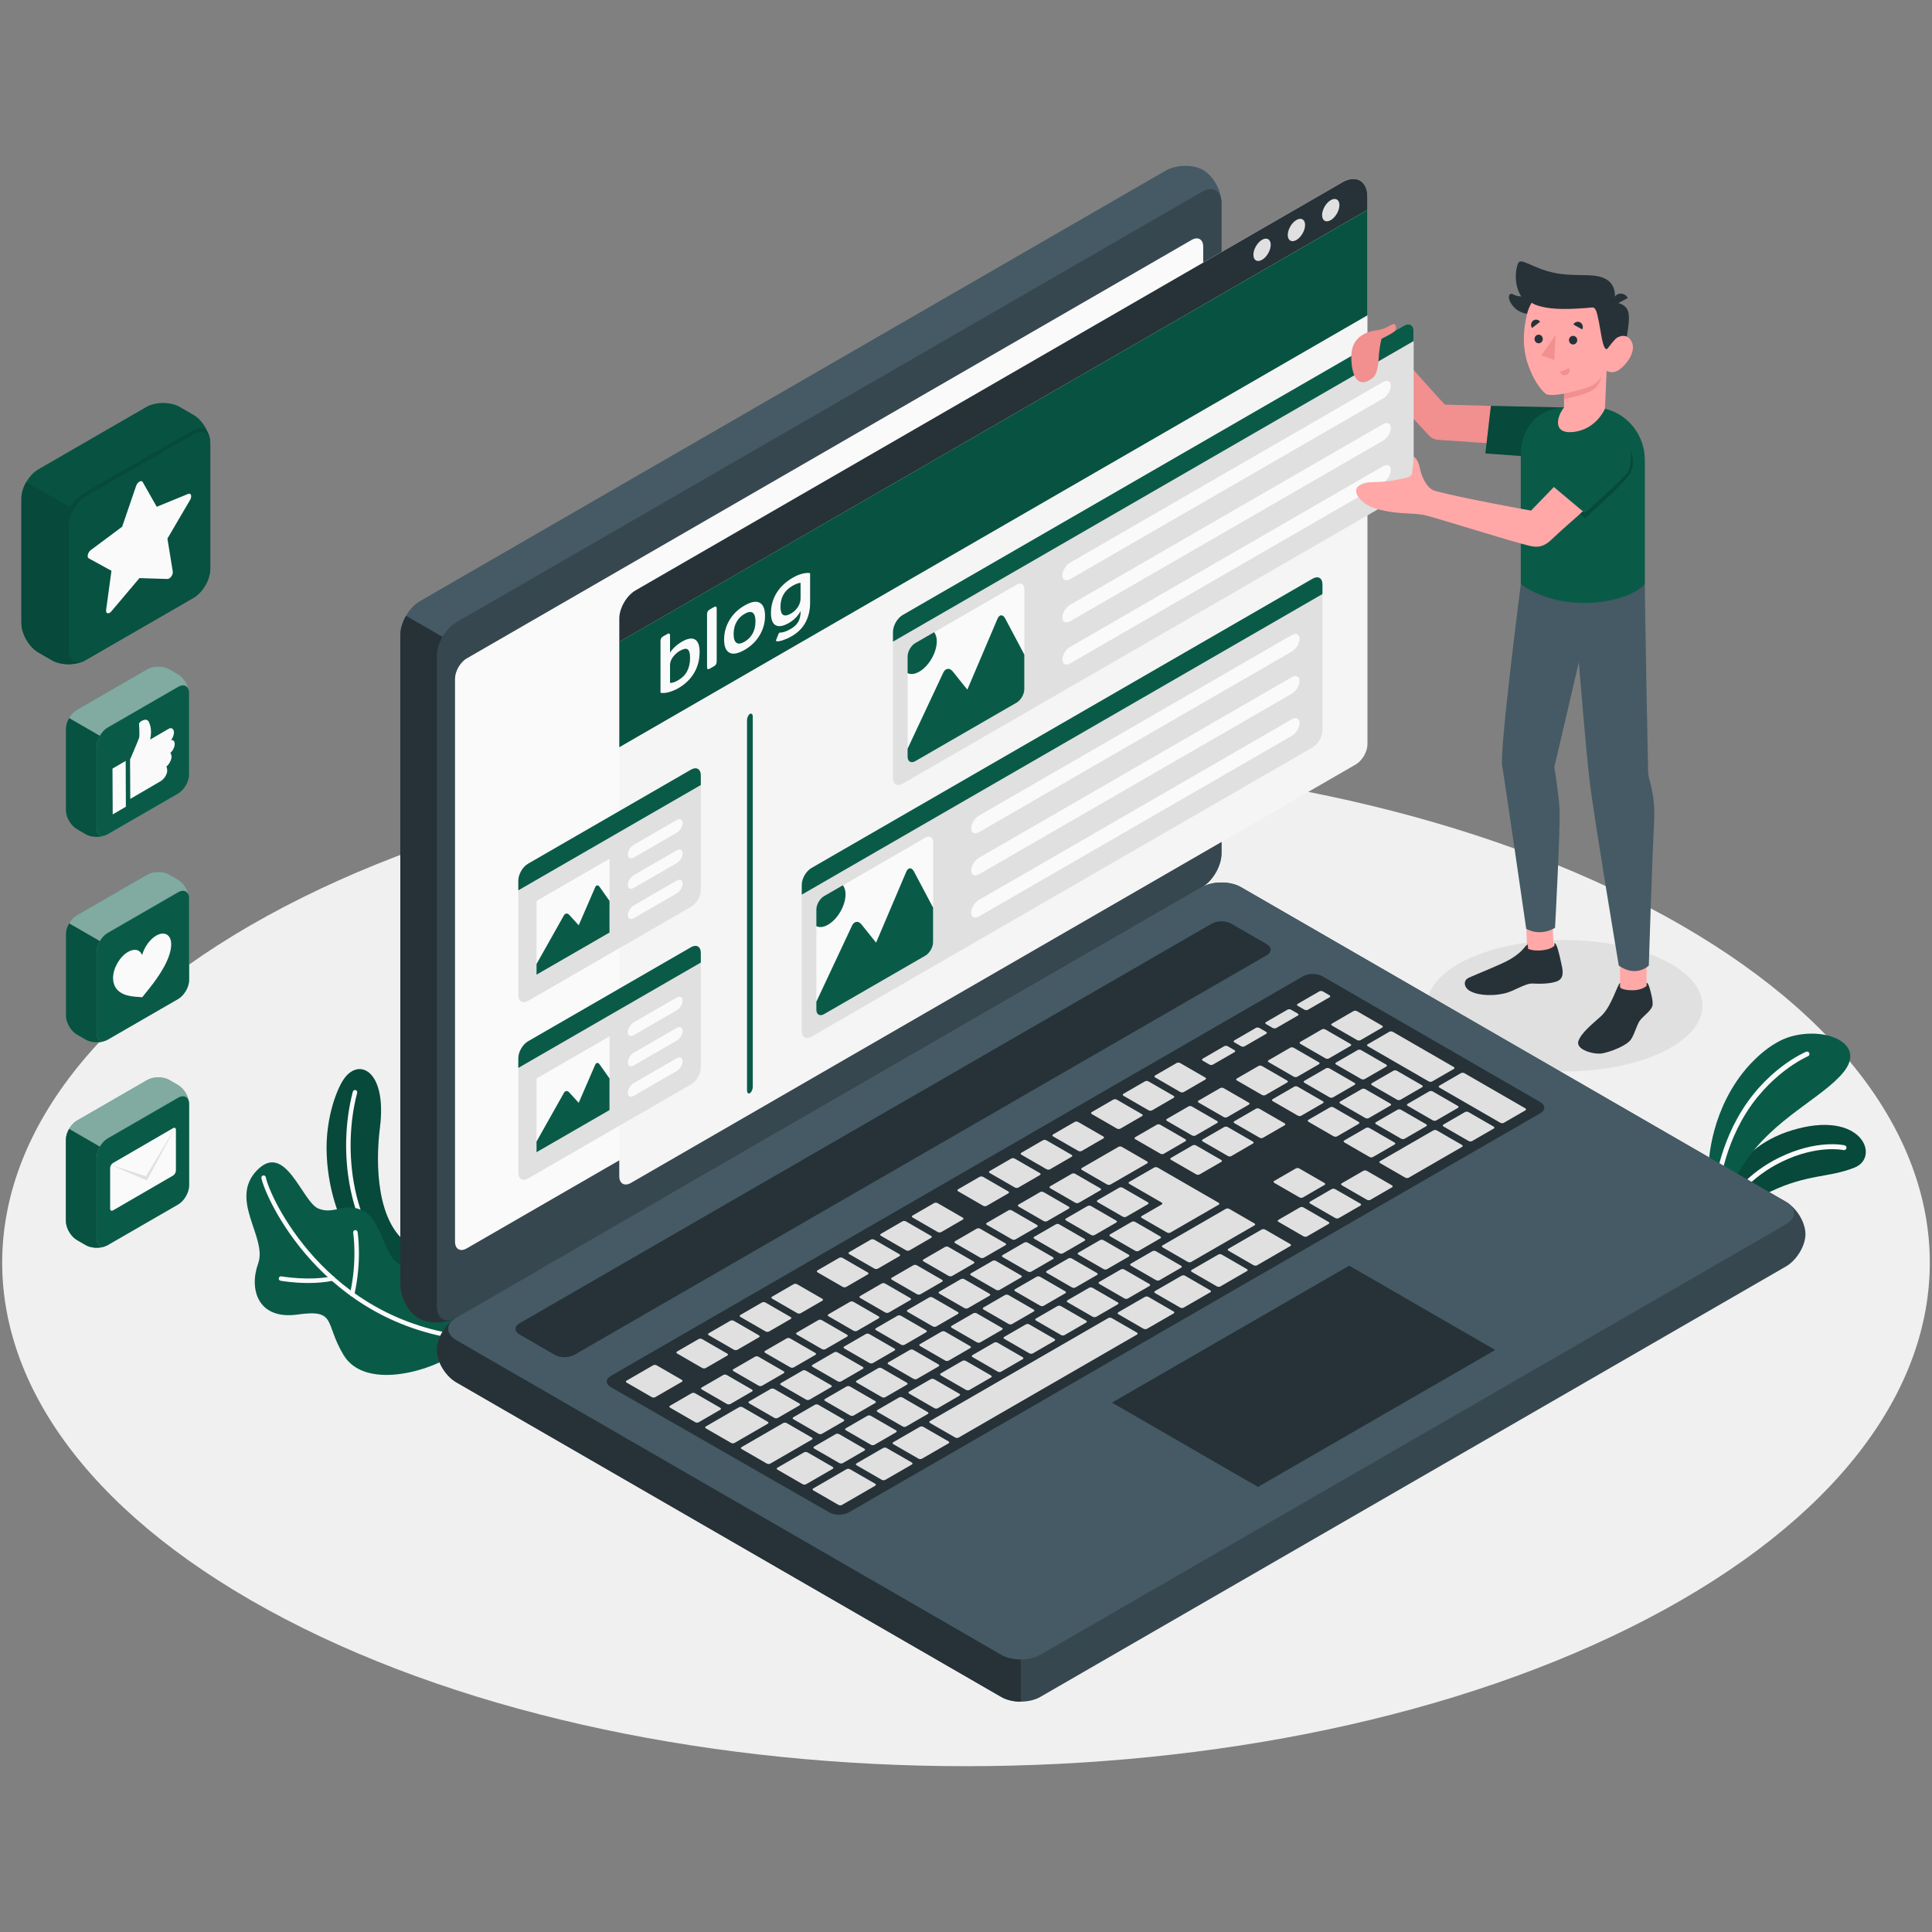 <?xml version="1.0" encoding="utf-8"?>
<!-- Generator: Adobe Illustrator 24.0.1, SVG Export Plug-In . SVG Version: 6.00 Build 0)  -->
<svg version="1.1" xmlns="http://www.w3.org/2000/svg" xmlns:xlink="http://www.w3.org/1999/xlink" x="0px" y="0px"
	 viewBox="0 0 430.07 430.07" style="enable-background:new 0 0 430.07 430.07;" xml:space="preserve">
<rect x="0" y="0" width="430.07" height="430.07" fill="#808080" stroke="none"/>
<style type="text/css">
	.st0{fill:#F0F0F0;}
	.st1{fill:#095B48;}
	.st2{opacity:0.2;}
	.st3{fill:#FAFAFA;}
	.st4{opacity:0.5;fill:#FAFAFA;}
	.st5{opacity:0.1;}
	.st6{fill:#E0E0E0;}
	.st7{fill:#37474F;}
	.st8{fill:#263238;}
	.st9{fill:#455A64;}
	.st10{fill:#F5F5F5;}
	.st11{fill:#F28F8F;}
	.st12{fill:#FFA8A7;}
</style>
<g id="Floor">
	<g id="XMLID_15997_">
		<g id="XMLID_15998_">
			<path class="st0" d="M63.33,360.33c83.79,43.77,219.63,43.77,303.41,0c83.79-43.77,83.79-114.74,0-158.51
				c-83.79-43.77-219.63-43.77-303.41,0C-20.46,245.6-20.46,316.56,63.33,360.33z"/>
		</g>
	</g>
</g>
<g id="Plants">
	<g id="XMLID_15937_">
		<g id="XMLID_15913_">
			<g id="XMLID_15915_">
				<path class="st1" d="M384.53,274.62c0,0,1.06-5.28,9.57-9.36c8.29-3.97,13.07-3.07,18.76-5.37c5.76-2.32,1.61-13.05-14.02-8.26
					c-14.29,4.38-15.74,16.75-15.74,16.75L384.53,274.62z"/>
				<path class="st2" d="M384.53,274.62c0,0,1.06-5.28,9.57-9.36c8.29-3.97,13.07-3.07,18.76-5.37c5.76-2.32,1.61-13.05-14.02-8.26
					c-14.29,4.38-15.74,16.75-15.74,16.75L384.53,274.62z"/>
			</g>
			<g id="XMLID_15914_">
				<path class="st3" d="M383.06,272.63c-0.06,0-0.12-0.01-0.18-0.03c-0.28-0.1-0.44-0.41-0.34-0.69
					c1.96-5.72,7.02-11.04,13.52-14.23c8.36-4.09,14.31-2.79,14.56-2.73c0.29,0.07,0.47,0.36,0.41,0.65
					c-0.07,0.29-0.36,0.48-0.65,0.41c-0.06-0.01-5.85-1.26-13.84,2.65c-6.25,3.06-11.1,8.14-12.97,13.6
					C383.5,272.49,383.29,272.63,383.06,272.63z"/>
			</g>
		</g>
		<g id="XMLID_15910_">
			<g id="XMLID_15912_">
				<path class="st1" d="M383.31,267.99c0,0,1.03-3.01,4.85-8.87c6.64-10.18,17.47-14.63,22.21-20.45
					c5.11-6.28-3.72-10.16-11.64-7.96c-4.54,1.26-8.68,5.4-10.85,8.19c-7.61,9.8-7.55,20.99-7.55,20.99L383.31,267.99z"/>
			</g>
			<g id="XMLID_15911_">
				<path class="st3" d="M381.81,268.28c0,0-0.01,0-0.02,0c-0.3-0.01-0.54-0.26-0.53-0.56c0-0.09,0.33-9.53,5.5-18.84
					c5.99-10.78,14.9-14.6,15.28-14.76c0.27-0.12,0.59,0.01,0.71,0.29c0.12,0.28-0.01,0.6-0.29,0.71
					c-0.09,0.04-8.95,3.86-14.75,14.29c-5.05,9.08-5.36,18.25-5.37,18.35C382.35,268.04,382.11,268.28,381.81,268.28z"/>
			</g>
		</g>
	</g>
	<g id="XMLID_15855_">
		<g id="XMLID_15856_">
			<path class="st1" d="M91.04,277.05c-7.19-4.84-7.51-17.84-6.47-26.02c1.65-12.98-5.02-16.01-8.39-10.26
				c-1.64,2.8-3.7,8.85-3.46,15.91c0.37,11.06,5.16,24.29,16.76,29.09L91.04,277.05z"/>
			<path class="st2" d="M91.04,277.05c-7.19-4.84-7.51-17.84-6.47-26.02c1.65-12.98-5.02-16.01-8.39-10.26
				c-1.64,2.8-3.7,8.85-3.46,15.91c0.37,11.06,5.16,24.29,16.76,29.09L91.04,277.05z"/>
		</g>
		<g id="XMLID_15857_">
			<path class="st3" d="M89.56,285.02c-0.12,0-0.23-0.04-0.33-0.12c-12.17-10.41-14.08-29.01-10.69-41.89
				c0.07-0.27,0.34-0.43,0.61-0.36c0.27,0.07,0.43,0.34,0.36,0.61c-3.31,12.59-1.47,30.75,10.38,40.88c0.21,0.18,0.23,0.5,0.05,0.71
				C89.84,284.97,89.7,285.02,89.56,285.02z"/>
		</g>
	</g>
	<g id="XMLID_15848_">
		<g id="XMLID_15851_">
			<path class="st1" d="M101.84,301c-6.26,4.49-20.64,8.38-25.33,0.68c-4.35-7.16-1.44-10.3-10.27-9.06
				c-8.83,1.24-10.86-5.62-8.77-11.38c2.09-5.76-6.61-14.19-0.26-20.73c6.35-6.54,10.04,7.06,13.68,8.53
				c3.65,1.47,5.93-1.7,10.17,0.61c4.24,2.31,4.64,11.75,8.77,11.94c6.77,0.3,18.15,0.26,18.98,6.29
				C109.67,293.91,101.84,301,101.84,301z"/>
		</g>
		<g id="XMLID_15852_">
			<path class="st3" d="M104.44,298.4c-0.02,0-0.03,0-0.05,0c-32.75-3.42-45.42-31.97-46.2-36.16c-0.05-0.27,0.13-0.53,0.4-0.58
				c0.27-0.05,0.53,0.13,0.58,0.4c0.76,4.09,13.17,31.99,45.32,35.35c0.27,0.03,0.47,0.27,0.45,0.55
				C104.91,298.21,104.69,298.4,104.44,298.4z"/>
		</g>
		<g id="XMLID_15853_">
			<path class="st3" d="M68.63,285.6c-3.32,0-6-0.47-6.17-0.5c-0.27-0.05-0.45-0.31-0.4-0.58c0.05-0.27,0.31-0.45,0.58-0.4
				c0.06,0.01,6.15,1.07,11.29-0.01c0.27-0.05,0.54,0.12,0.59,0.39c0.06,0.27-0.12,0.54-0.39,0.59
				C72.29,285.47,70.37,285.6,68.63,285.6z"/>
		</g>
		<g id="XMLID_15854_">
			<path class="st3" d="M78.4,288.59c-0.04,0-0.07,0-0.11-0.01c-0.27-0.06-0.44-0.33-0.38-0.6c1.67-7.4,0.72-13.52,0.71-13.58
				c-0.04-0.27,0.14-0.53,0.41-0.57c0.27-0.05,0.53,0.14,0.57,0.41c0.04,0.26,0.99,6.35-0.72,13.96
				C78.83,288.43,78.62,288.59,78.4,288.59z"/>
		</g>
	</g>
</g>
<g id="Icons">
	<g>
		<g id="XMLID_15872_">
			<g id="XMLID_15903_">
				<path class="st1" d="M17.11,249.46l15.69-9.06c1.35-0.78,3.53-0.78,4.87,0l1.98,1.15c1.35,0.78,2.44,2.66,2.44,4.22v18.12
					c0,1.55-1.09,3.44-2.44,4.22l-15.69,9.06c-1.35,0.78-3.53,0.78-4.87,0l-1.98-1.15c-1.34-0.78-2.44-2.67-2.44-4.22v-18.12
					C14.67,252.13,15.76,250.24,17.11,249.46z"/>
				<path class="st4" d="M17.11,249.46l15.69-9.06c1.35-0.78,3.53-0.78,4.87,0l1.98,1.15c1.35,0.78,2.44,2.66,2.44,4.22v18.12
					c0,1.55-1.09,3.44-2.44,4.22l-15.69,9.06c-1.35,0.78-3.53,0.78-4.87,0l-1.98-1.15c-1.34-0.78-2.44-2.67-2.44-4.22v-18.12
					C14.67,252.13,15.76,250.24,17.11,249.46z"/>
			</g>
			<g id="XMLID_15902_">
				<path class="st1" d="M42.09,245.77c0-1.55-1.09-2.18-2.44-1.41l-15.69,9.06c-1.35,0.78-2.44,2.67-2.44,4.22l0,18.12
					c0,1.55,1.09,2.18,2.44,1.41l15.69-9.06c1.35-0.78,2.44-2.67,2.44-4.22V245.77z"/>
			</g>
			<g id="XMLID_15901_">
				<path class="st1" d="M14.67,271.8c0,1.55,1.09,3.44,2.44,4.22l1.98,1.15c1.22,0.7,3.11,0.76,4.45,0.2
					c-1.15,0.43-2.02-0.21-2.02-1.6l0-18.12c0-0.78,0.27-1.64,0.71-2.4l-6.85-3.96c-0.44,0.76-0.71,1.62-0.71,2.4V271.8z"/>
				<path class="st5" d="M14.67,271.8c0,1.55,1.09,3.44,2.44,4.22l1.98,1.15c1.22,0.7,3.11,0.76,4.45,0.2
					c-1.15,0.43-2.02-0.21-2.02-1.6l0-18.12c0-0.78,0.27-1.64,0.71-2.4l-6.85-3.96c-0.44,0.76-0.71,1.62-0.71,2.4V271.8z"/>
			</g>
		</g>
		<g id="XMLID_15569_">
			<path class="st3" d="M25.17,258.88l13.34-7.74c0.36-0.21,0.65-0.04,0.65,0.37v9.05c0,0.41-0.29,0.92-0.65,1.13l-13.34,7.74
				c-0.36,0.21-0.65,0.04-0.65-0.37v-9.05C24.52,259.59,24.81,259.09,25.17,258.88z"/>
		</g>
		<g id="XMLID_15846_">
			<polygon class="st6" points="24.52,259.26 32.49,261.84 39.16,250.77 32.71,262.77 			"/>
		</g>
	</g>
	<g>
		<g id="XMLID_15866_">
			<g id="XMLID_15871_">
				<path class="st1" d="M17.11,203.73l15.69-9.06c1.35-0.78,3.53-0.78,4.87,0l1.98,1.15c1.35,0.78,2.44,2.67,2.44,4.22l0,18.12
					c0,1.55-1.09,3.44-2.44,4.22l-15.69,9.06c-1.35,0.78-3.53,0.78-4.87,0l-1.98-1.15c-1.35-0.78-2.44-2.66-2.44-4.22v-18.12
					C14.67,206.39,15.76,204.5,17.11,203.73z"/>
				<path class="st4" d="M17.11,203.73l15.69-9.06c1.35-0.78,3.53-0.78,4.87,0l1.98,1.15c1.35,0.78,2.44,2.67,2.44,4.22l0,18.12
					c0,1.55-1.09,3.44-2.44,4.22l-15.69,9.06c-1.35,0.78-3.53,0.78-4.87,0l-1.98-1.15c-1.35-0.78-2.44-2.66-2.44-4.22v-18.12
					C14.67,206.39,15.76,204.5,17.11,203.73z"/>
			</g>
			<g id="XMLID_15870_">
				<path class="st1" d="M42.09,200.03c0-1.55-1.09-2.18-2.44-1.41l-15.69,9.06c-1.35,0.78-2.44,2.67-2.44,4.22v18.12
					c0,1.55,1.09,2.18,2.44,1.41l15.69-9.06c1.35-0.78,2.44-2.67,2.44-4.22L42.09,200.03z"/>
			</g>
			<g id="XMLID_15869_">
				<path class="st1" d="M14.67,226.07c0,1.55,1.09,3.44,2.44,4.22l1.98,1.15c1.22,0.7,3.11,0.76,4.46,0.2
					c-1.15,0.43-2.02-0.21-2.02-1.6V211.9c0-0.78,0.27-1.64,0.71-2.4l-6.85-3.96c-0.44,0.76-0.71,1.62-0.71,2.4V226.07z"/>
				<path class="st5" d="M14.67,226.07c0,1.55,1.09,3.44,2.44,4.22l1.98,1.15c1.22,0.7,3.11,0.76,4.46,0.2
					c-1.15,0.43-2.02-0.21-2.02-1.6V211.9c0-0.78,0.27-1.64,0.71-2.4l-6.85-3.96c-0.44,0.76-0.71,1.62-0.71,2.4V226.07z"/>
			</g>
		</g>
		<g id="XMLID_15847_">
			<g id="XMLID_15864_">
				<path class="st3" d="M31.66,221.99l-1.67-0.13c-2.2-0.18-4.82-1.04-4.82-4.19c0-2.13,1.49-4.72,3.34-5.78
					c1.44-0.83,2.66-0.49,3.13,0.71c0.47-1.74,1.7-3.5,3.13-4.33c1.84-1.06,3.34-0.2,3.34,1.93c0,3.08-2.61,6.99-4.79,9.72
					L31.66,221.99z"/>
			</g>
		</g>
	</g>
	<g>
		<g id="XMLID_15904_">
			<g id="XMLID_15909_">
				<path class="st1" d="M17.11,158.01l15.69-9.06c1.35-0.78,3.53-0.78,4.87,0l1.98,1.14c1.35,0.78,2.44,2.67,2.44,4.22v18.12
					c0,1.55-1.09,3.44-2.44,4.22l-15.69,9.06c-1.35,0.78-3.53,0.78-4.87,0l-1.98-1.15c-1.34-0.78-2.44-2.66-2.44-4.22v-18.12
					C14.67,160.67,15.76,158.78,17.11,158.01z"/>
				<path class="st4" d="M17.11,158.01l15.69-9.06c1.35-0.78,3.53-0.78,4.87,0l1.98,1.14c1.35,0.78,2.44,2.67,2.44,4.22v18.12
					c0,1.55-1.09,3.44-2.44,4.22l-15.69,9.06c-1.35,0.78-3.53,0.78-4.87,0l-1.98-1.15c-1.34-0.78-2.44-2.66-2.44-4.22v-18.12
					C14.67,160.67,15.76,158.78,17.11,158.01z"/>
			</g>
			<g id="XMLID_15908_">
				<path class="st1" d="M23.96,185.71c-1.35,0.78-2.44,0.15-2.44-1.41l0-18.12c0-1.55,1.09-3.44,2.44-4.22l15.69-9.06
					c1.35-0.78,2.44-0.15,2.44,1.41v18.12c0,1.55-1.09,3.44-2.44,4.22"/>
			</g>
			<g id="XMLID_15907_">
				<path class="st1" d="M14.67,180.35c0,1.55,1.09,3.44,2.44,4.22l1.98,1.15c1.22,0.7,3.11,0.76,4.45,0.2
					c-1.15,0.43-2.02-0.21-2.02-1.6l0-18.12c0-0.78,0.27-1.64,0.71-2.4l-6.85-3.96c-0.44,0.76-0.71,1.62-0.71,2.4V180.35z"/>
				<path class="st5" d="M14.67,180.35c0,1.55,1.09,3.44,2.44,4.22l1.98,1.15c1.22,0.7,3.11,0.76,4.45,0.2
					c-1.15,0.43-2.02-0.21-2.02-1.6l0-18.12c0-0.78,0.27-1.64,0.71-2.4l-6.85-3.96c-0.44,0.76-0.71,1.62-0.71,2.4V180.35z"/>
			</g>
		</g>
		<g id="XMLID_15867_">
			<g id="XMLID_15873_">
				<path class="st3" d="M28.95,169.07c0,0,1.83-4.22,2.01-4.83c0.17-0.61-0.01-2.74-0.01-3.14c0-0.41,1.67-1.53,2.2-0.37
					c0.53,1.16,0.58,2.35,0.28,3.9l4.07-2.37c0.86-0.5,1.21,0.21,1.22,0.76c0,0.79-0.43,1.47-0.65,1.75c0,0,0.81-0.25,0.82,0.84
					c0,0.61-0.37,1.48-0.98,2c0,0,0.27,0.2,0.27,0.96c0,0.51-0.57,1.7-1.14,2.04c0,0,0.18,0.35,0.18,0.96
					c0,0.73-0.61,1.83-1.49,2.34c-0.88,0.51-6.73,3.93-6.73,3.93L28.95,169.07z"/>
			</g>
			<g id="XMLID_15868_">
				<polygon class="st3" points="25.09,181.29 28.02,179.58 27.98,169.38 25.04,171.09 				"/>
			</g>
		</g>
	</g>
	<g id="XMLID_15863_">
		<g id="XMLID_15880_">
			<g id="XMLID_15883_">
				<path class="st1" d="M8.52,104.49L32.57,90.6c2.06-1.19,5.41-1.19,7.47,0l3.04,1.76c2.06,1.19,3.73,4.09,3.73,6.47l0,27.78
					c0,2.38-1.67,5.28-3.73,6.47l-24.06,13.89c-2.06,1.19-5.41,1.19-7.47,0l-3.04-1.76c-2.06-1.19-3.73-4.09-3.73-6.47v-27.78
					C4.78,108.58,6.45,105.68,8.52,104.49z"/>
				<path class="st5" d="M8.52,104.49L32.57,90.6c2.06-1.19,5.41-1.19,7.47,0l3.04,1.76c2.06,1.19,3.73,4.09,3.73,6.47l0,27.78
					c0,2.38-1.67,5.28-3.73,6.47l-24.06,13.89c-2.06,1.19-5.41,1.19-7.47,0l-3.04-1.76c-2.06-1.19-3.73-4.09-3.73-6.47v-27.78
					C4.78,108.58,6.45,105.68,8.52,104.49z"/>
			</g>
			<g id="XMLID_15875_">
				<path class="st1" d="M46.81,98.65c0-1.38-0.68-4.84-4.24-2.65c-3.56,2.19-21.11,12.1-23.52,13.54
					c-1.86,1.11-3.07,2.47-3.76,4.13l1.91,1.92L46.81,98.65z"/>
				<path class="st2" d="M46.81,98.65c0-1.38-0.68-4.84-4.24-2.65c-3.56,2.19-21.11,12.1-23.52,13.54
					c-1.86,1.11-3.07,2.47-3.76,4.13l1.91,1.92L46.81,98.65z"/>
			</g>
			<g id="XMLID_15882_">
				<path class="st1" d="M19.02,146.96c-2.06,1.19-3.73,0.23-3.73-2.16l0-27.78c0-2.38,1.67-5.28,3.73-6.47l24.06-13.89
					c2.06-1.19,3.73-0.23,3.73,2.16l0,27.78c0,2.38-1.67,5.28-3.73,6.47"/>
				<path class="st5" d="M19.02,146.96c-2.06,1.19-3.73,0.23-3.73-2.16l0-27.78c0-2.38,1.67-5.28,3.73-6.47l24.06-13.89
					c2.06-1.19,3.73-0.23,3.73,2.16l0,27.78c0,2.38-1.67,5.28-3.73,6.47"/>
			</g>
			<g id="XMLID_15881_">
				<path class="st1" d="M4.78,138.74c0,2.38,1.67,5.28,3.73,6.47l3.04,1.76c1.86,1.08,4.76,1.17,6.83,0.3
					c-1.76,0.66-3.1-0.33-3.1-2.46l0-27.78c0-1.19,0.42-2.51,1.09-3.68l-10.51-6.07c-0.68,1.17-1.09,2.49-1.09,3.68V138.74z"/>
				<path class="st2" d="M4.78,138.74c0,2.38,1.67,5.28,3.73,6.47l3.04,1.76c1.86,1.08,4.76,1.17,6.83,0.3
					c-1.76,0.66-3.1-0.33-3.1-2.46l0-27.78c0-1.19,0.42-2.51,1.09-3.68l-10.51-6.07c-0.68,1.17-1.09,2.49-1.09,3.68V138.74z"/>
			</g>
		</g>
		<g id="XMLID_15862_">
			<path class="st3" d="M31.77,107.31l3.12,5.5l6.98-2.86c0.66-0.27,0.92,0.51,0.45,1.33l-5.05,8.61l1.19,7.34
				c0.11,0.69-0.58,1.67-1.17,1.65l-6.25-0.19l-6.25,7.4c-0.59,0.7-1.28,0.52-1.17-0.31l1.19-8.72l-5.05-2.77
				c-0.48-0.26-0.21-1.35,0.45-1.84l6.98-5.2l3.12-9.11C30.63,107.28,31.48,106.79,31.77,107.31z"/>
		</g>
	</g>
</g>
<g id="Shadow">
	<g id="XMLID_15961_">
		<path class="st6" d="M370,234.22c-11.98,5.71-31.4,5.71-43.38,0c-11.98-5.71-11.98-14.96,0-20.67c11.98-5.71,31.4-5.71,43.38,0
			C381.97,219.25,381.97,228.51,370,234.22z"/>
	</g>
</g>
<g id="Device">
	<g id="XMLID_15860_">
		<g id="XMLID_15587_">
			<path class="st7" d="M97.24,300.51c0,2.59,1.94,5.81,4.33,7.19l121.33,70.05c2.39,1.38,6.27,1.38,8.66,0l166.01-95.84
				c2.39-1.38,4.33-4.6,4.33-7.19c0-2.59-1.94-5.81-4.33-7.19l-121.33-70.05c-2.39-1.38-6.27-1.38-8.66,0l-166.01,95.84
				C99.17,294.7,97.24,297.92,97.24,300.51z"/>
		</g>
		<g id="XMLID_15874_">
			<path class="st8" d="M147.29,266.92l-45.73,26.4c-2.39,1.38-4.33,4.6-4.33,7.19c0,2.59,1.94,5.81,4.33,7.19l121.33,70.05
				c1.2,0.69,2.76,1.04,4.33,1.04V266.92H147.29z"/>
		</g>
		<g id="XMLID_15585_">
			<path class="st9" d="M93.17,293.47c-2.24-1.29-4.06-4.58-4.06-7.34l0-144.79c0-2.76,1.94-6.12,4.33-7.5L259.45,38
				c2.39-1.38,6.15-1.45,8.39-0.15c2.24,1.3,4.06,4.58,4.06,7.35v144.78c0,2.76-1.94,6.12-4.33,7.5l-166.01,95.84
				C99.17,294.7,95.42,294.77,93.17,293.47z"/>
		</g>
		<g id="XMLID_15592_">
			<path class="st8" d="M109.42,148.07l-19.04-10.99c-0.78,1.36-1.27,2.89-1.27,4.27l0,144.79c0,2.76,1.82,6.05,4.06,7.34
				c2.24,1.3,6,1.23,8.39-0.15l18.94-10.93L109.42,148.07z"/>
		</g>
		<g id="XMLID_15584_">
			<path class="st7" d="M97.24,146.03v144.79c0,2.76,1.94,3.88,4.33,2.5l166.01-95.84c2.39-1.38,4.33-4.74,4.33-7.5V45.19
				c0-2.76-1.94-3.88-4.33-2.5l-166.01,95.84C99.17,139.91,97.24,143.27,97.24,146.03z"/>
		</g>
		<g id="XMLID_15586_">
			<path class="st9" d="M101.57,298.32l121.33,70.05c2.39,1.38,6.27,1.38,8.66,0l166.01-95.84c2.39-1.38,2.39-3.62,0-5
				l-121.33-70.05c-2.39-1.38-6.27-1.38-8.66,0l-166.01,95.84C99.17,294.7,99.17,296.93,101.57,298.32z"/>
		</g>
		<g id="XMLID_15588_">
			<path class="st3" d="M103.89,146.57l161.35-93.15c1.43-0.83,2.6-0.16,2.6,1.5v125.33c0,1.66-1.16,3.67-2.6,4.5L103.89,277.9
				c-1.43,0.83-2.6,0.16-2.6-1.5V151.07C101.3,149.41,102.46,147.39,103.89,146.57z"/>
		</g>
		<g id="XMLID_15589_">
			<path class="st8" d="M115.65,294.57l154.09-88.96c1.2-0.69,3.13-0.69,4.33,0l7.88,4.55c1.2,0.69,1.2,1.81,0,2.5L127.84,301.6
				c-1.2,0.69-3.13,0.69-4.33,0l-7.86-4.54C114.45,296.38,114.45,295.26,115.65,294.57z"/>
		</g>
		<g id="XMLID_15590_">
			<path class="st8" d="M135.96,306.29l154.09-88.96c1.2-0.69,3.13-0.69,4.33,0l48.48,27.99c1.2,0.69,1.2,1.81,0,2.5l-153.91,88.84
				c-1.2,0.69-3.14,0.69-4.33,0.01l-48.64-27.88C134.77,308.1,134.77,306.98,135.96,306.29z"/>
		</g>
		<g id="XMLID_15605_">
			<path class="st6" d="M274.09,257.35l4.82-2.79c0.21-0.12,0.19-0.32-0.03-0.45l-5.58-3.22c-0.22-0.13-0.56-0.13-0.77-0.02
				l-4.82,2.79c-0.21,0.12-0.19,0.32,0.03,0.44l5.58,3.22C273.54,257.47,273.88,257.47,274.09,257.35z M264.57,246.29l-4.82,2.79
				c-0.21,0.12-0.19,0.32,0.03,0.45l5.58,3.22c0.22,0.13,0.56,0.13,0.77,0.02l4.82-2.79c0.21-0.12,0.19-0.32-0.03-0.44l-5.58-3.22
				C265.12,246.17,264.77,246.17,264.57,246.29z M248.98,255.29l-8.16,4.71c-0.21,0.12-0.19,0.32,0.03,0.44l5.58,3.22
				c0.22,0.13,0.56,0.13,0.77,0.02l8.16-4.71c0.21-0.12,0.19-0.32-0.03-0.44l-5.58-3.22C249.53,255.17,249.18,255.17,248.98,255.29z
				 M257.52,250.36l-4.83,2.79c-0.2,0.12-0.19,0.32,0.03,0.44l5.58,3.22c0.22,0.13,0.57,0.13,0.77,0.02l4.82-2.79
				c0.21-0.12,0.19-0.32-0.03-0.45l-5.58-3.22C258.07,250.25,257.72,250.24,257.52,250.36z M238.59,261.28l-4.83,2.79
				c-0.2,0.12-0.19,0.32,0.03,0.44l5.58,3.22c0.22,0.13,0.56,0.13,0.77,0.02l4.82-2.79c0.21-0.12,0.19-0.32-0.03-0.44l-5.58-3.22
				C239.14,261.17,238.79,261.17,238.59,261.28z M231.54,265.36l-4.82,2.79c-0.21,0.12-0.19,0.32,0.03,0.44l5.58,3.22
				c0.22,0.13,0.56,0.13,0.77,0.02l4.83-2.79c0.21-0.12,0.19-0.32-0.03-0.44l-5.58-3.22C232.09,265.24,231.74,265.24,231.54,265.36z
				 M253.48,278.45l4.82-2.79c0.2-0.12,0.19-0.32-0.03-0.44L252.7,272c-0.22-0.13-0.56-0.13-0.77-0.02l-4.82,2.79
				c-0.21,0.12-0.19,0.32,0.03,0.45l5.58,3.22C252.93,278.56,253.28,278.57,253.48,278.45z M246.43,282.52l4.83-2.79
				c0.21-0.12,0.19-0.32-0.03-0.44l-5.58-3.22c-0.22-0.13-0.56-0.13-0.77-0.02l-4.83,2.79c-0.21,0.12-0.19,0.32,0.03,0.44l5.58,3.22
				C245.88,282.64,246.23,282.64,246.43,282.52z M239.38,286.6l4.83-2.79c0.21-0.12,0.19-0.32-0.03-0.44l-5.58-3.22
				c-0.22-0.13-0.56-0.13-0.77-0.02l-4.82,2.79c-0.21,0.12-0.19,0.32,0.03,0.44l5.58,3.22C238.83,286.71,239.17,286.71,239.38,286.6
				z M232.33,290.67l4.82-2.79c0.21-0.12,0.19-0.32-0.03-0.44l-5.58-3.22c-0.22-0.13-0.56-0.13-0.77-0.02l-4.83,2.79
				c-0.21,0.12-0.19,0.32,0.03,0.44l5.58,3.22C231.78,290.78,232.12,290.79,232.33,290.67z M267.04,261.43l4.82-2.79
				c0.21-0.12,0.19-0.32-0.03-0.44l-5.58-3.22c-0.22-0.13-0.56-0.13-0.77-0.02l-4.82,2.79c-0.21,0.12-0.19,0.32,0.03,0.44l5.58,3.22
				C266.49,261.54,266.83,261.54,267.04,261.43z M260.53,274.38l10.76-6.21c0.21-0.12,0.19-0.32-0.03-0.44l-13.55-7.82
				c-0.22-0.13-0.56-0.13-0.77-0.02l-5.57,3.21c-0.21,0.12-0.19,0.32,0.03,0.44l7.17,4.14c0.22,0.13,0.23,0.33,0.03,0.44l-4.45,2.57
				c-0.21,0.12-0.19,0.32,0.03,0.44l5.58,3.22C259.98,274.49,260.33,274.5,260.53,274.38z M224.49,269.43l-4.83,2.79
				c-0.21,0.12-0.19,0.32,0.03,0.44l5.58,3.22c0.22,0.13,0.56,0.13,0.77,0.02l4.82-2.79c0.21-0.12,0.19-0.32-0.03-0.44l-5.58-3.22
				C225.04,269.31,224.69,269.31,224.49,269.43z M217.43,273.5l-4.82,2.79c-0.21,0.12-0.19,0.32,0.03,0.45l5.58,3.22
				c0.22,0.13,0.56,0.13,0.77,0.02l4.83-2.79c0.21-0.12,0.19-0.32-0.03-0.44l-5.58-3.22C217.98,273.39,217.64,273.38,217.43,273.5z
				 M182.2,319.15c0.22,0.13,0.56,0.13,0.77,0.02l4.82-2.79c0.2-0.12,0.19-0.32-0.03-0.44l-5.58-3.22
				c-0.22-0.13-0.57-0.13-0.77-0.02l-4.82,2.79c-0.21,0.12-0.19,0.32,0.03,0.44L182.2,319.15z M161.02,306.07l-4.82,2.79
				c-0.21,0.12-0.19,0.32,0.03,0.44l5.58,3.22c0.22,0.13,0.56,0.13,0.77,0.02l4.82-2.79c0.21-0.12,0.19-0.32-0.03-0.44l-5.58-3.22
				C161.57,305.96,161.23,305.95,161.02,306.07z M172.37,315.62c0.22,0.13,0.56,0.13,0.77,0.02l4.82-2.79
				c0.21-0.12,0.19-0.32-0.03-0.44l-5.58-3.22c-0.22-0.13-0.56-0.13-0.77-0.02l-4.82,2.79c-0.21,0.12-0.19,0.32,0.03,0.44
				L172.37,315.62z M194.65,321.62l4.82-2.79c0.21-0.12,0.19-0.32-0.03-0.44l-5.58-3.22c-0.22-0.13-0.56-0.13-0.77-0.01l-4.82,2.79
				c-0.2,0.12-0.19,0.32,0.03,0.44l5.58,3.22C194.1,321.73,194.44,321.74,194.65,321.62z M186.83,325.68
				c0.22,0.13,0.56,0.13,0.77,0.02l4.82-2.79c0.21-0.12,0.19-0.32-0.03-0.44l-5.58-3.22c-0.22-0.13-0.56-0.13-0.77-0.02l-4.82,2.79
				c-0.2,0.12-0.19,0.32,0.03,0.44L186.83,325.68z M168.08,302l-4.82,2.79c-0.21,0.12-0.19,0.32,0.03,0.44l5.58,3.22
				c0.22,0.13,0.56,0.13,0.77,0.02l4.82-2.79c0.21-0.12,0.19-0.32-0.03-0.44l-5.58-3.22C168.63,301.88,168.28,301.88,168.08,302z
				 M203.33,281.64l-4.82,2.79c-0.2,0.12-0.19,0.32,0.03,0.44l5.58,3.22c0.22,0.13,0.56,0.13,0.77,0.02l4.82-2.79
				c0.21-0.12,0.19-0.32-0.03-0.44l-5.58-3.22C203.88,281.53,203.54,281.52,203.33,281.64z M175.13,297.92l-4.82,2.79
				c-0.21,0.12-0.19,0.32,0.03,0.44l5.58,3.22c0.22,0.13,0.56,0.13,0.77,0.02l4.82-2.79c0.21-0.12,0.19-0.32-0.03-0.44l-5.58-3.22
				C175.68,297.81,175.33,297.81,175.13,297.92z M210.38,277.57l-4.82,2.79c-0.21,0.12-0.19,0.32,0.03,0.44l5.58,3.22
				c0.22,0.13,0.56,0.13,0.77,0.02l4.82-2.79c0.21-0.12,0.19-0.32-0.03-0.44l-5.58-3.22C210.93,277.46,210.59,277.45,210.38,277.57z
				 M196.28,285.71l-4.82,2.79c-0.21,0.12-0.19,0.32,0.03,0.44l5.58,3.22c0.22,0.13,0.56,0.13,0.77,0.02l4.82-2.79
				c0.21-0.12,0.19-0.32-0.03-0.44l-5.58-3.22C196.83,285.6,196.49,285.59,196.28,285.71z M189.23,289.78l-4.82,2.79
				c-0.21,0.12-0.19,0.32,0.03,0.44l5.58,3.22c0.22,0.13,0.56,0.13,0.77,0.02l4.82-2.79c0.2-0.12,0.19-0.32-0.03-0.44L190,289.8
				C189.78,289.67,189.43,289.66,189.23,289.78z M182.18,293.85l-4.82,2.79c-0.21,0.12-0.19,0.32,0.03,0.45l5.58,3.22
				c0.22,0.13,0.57,0.13,0.77,0.02l4.83-2.79c0.2-0.12,0.19-0.32-0.03-0.44l-5.58-3.22C182.73,293.74,182.38,293.73,182.18,293.85z
				 M218.23,298.81l4.82-2.79c0.21-0.12,0.19-0.32-0.03-0.44l-5.58-3.22c-0.22-0.13-0.57-0.13-0.77-0.02l-4.83,2.79
				c-0.21,0.12-0.19,0.32,0.03,0.45l5.58,3.22C217.68,298.92,218.02,298.93,218.23,298.81z M280.15,237.29l-4.83,2.79
				c-0.21,0.12-0.19,0.32,0.03,0.44l5.58,3.22c0.22,0.13,0.56,0.13,0.77,0.02l4.83-2.79c0.21-0.12,0.19-0.32-0.03-0.45l-5.58-3.22
				C280.7,237.18,280.36,237.17,280.15,237.29z M271.62,242.21l-4.82,2.79c-0.21,0.12-0.19,0.32,0.03,0.44l5.58,3.22
				c0.22,0.13,0.56,0.13,0.77,0.02l4.83-2.79c0.2-0.12,0.19-0.32-0.03-0.44l-5.58-3.22C272.17,242.1,271.82,242.1,271.62,242.21z
				 M287.21,233.22l-4.82,2.79c-0.21,0.12-0.19,0.32,0.03,0.44l5.58,3.22c0.22,0.13,0.56,0.13,0.77,0.02l4.83-2.79
				c0.21-0.12,0.19-0.32-0.03-0.44l-5.58-3.22C287.76,233.1,287.41,233.1,287.21,233.22z M250.71,270.85l4.82-2.79
				c0.21-0.12,0.19-0.32-0.03-0.44l-5.58-3.22c-0.22-0.13-0.56-0.13-0.77-0.02l-4.83,2.79c-0.21,0.12-0.19,0.32,0.03,0.44l5.58,3.22
				C250.16,270.96,250.5,270.97,250.71,270.85z M295.03,229.16c-0.22-0.13-0.57-0.13-0.77-0.02l-4.82,2.79
				c-0.21,0.12-0.19,0.32,0.03,0.44l5.58,3.22c0.22,0.13,0.56,0.13,0.77,0.02l4.82-2.79c0.21-0.12,0.19-0.32-0.03-0.44
				L295.03,229.16z M225.28,294.74l4.83-2.79c0.21-0.12,0.19-0.32-0.03-0.44l-5.58-3.22c-0.22-0.13-0.56-0.13-0.77-0.02l-4.82,2.79
				c-0.21,0.12-0.19,0.32,0.03,0.44l5.58,3.22C224.73,294.85,225.07,294.86,225.28,294.74z M311.75,244.81l4.82-2.79
				c0.2-0.12,0.19-0.32-0.03-0.44l-5.58-3.22c-0.22-0.13-0.56-0.13-0.77-0.02l-4.82,2.79c-0.2,0.12-0.19,0.32,0.03,0.44l5.58,3.22
				C311.2,244.92,311.54,244.93,311.75,244.81z M296.73,244.28l4.82-2.79c0.21-0.12,0.19-0.32-0.03-0.44l-5.58-3.22
				c-0.22-0.13-0.56-0.13-0.77-0.02l-4.82,2.79c-0.21,0.12-0.19,0.32,0.03,0.44l5.58,3.22C296.18,244.39,296.52,244.4,296.73,244.28
				z M303,233.76c-0.22-0.13-0.56-0.13-0.77-0.02l-4.83,2.79c-0.2,0.12-0.19,0.32,0.03,0.44l5.58,3.22
				c0.22,0.13,0.56,0.13,0.77,0.02l4.82-2.79c0.21-0.12,0.19-0.32-0.03-0.44L303,233.76z M304.48,232.9l13.55,7.82
				c0.22,0.13,0.56,0.13,0.77,0.02l4.83-2.79c0.21-0.12,0.19-0.32-0.03-0.44l-13.55-7.82c-0.22-0.13-0.56-0.13-0.77-0.02l-4.82,2.79
				C304.25,232.58,304.26,232.78,304.48,232.9z M288.12,241.89l-4.83,2.79c-0.21,0.12-0.19,0.32,0.03,0.44l5.58,3.22
				c0.22,0.13,0.56,0.13,0.77,0.02l4.82-2.79c0.21-0.12,0.19-0.32-0.03-0.44l-5.58-3.22C288.67,241.78,288.33,241.77,288.12,241.89z
				 M235.05,272.53l-4.83,2.79c-0.21,0.12-0.19,0.32,0.03,0.44l5.58,3.22c0.22,0.13,0.56,0.13,0.77,0.02l4.82-2.79
				c0.21-0.12,0.19-0.32-0.03-0.44l-5.58-3.22C235.6,272.42,235.26,272.41,235.05,272.53z M303.93,248.87
				c0.22,0.13,0.56,0.13,0.77,0.02l4.82-2.79c0.21-0.12,0.19-0.32-0.03-0.44l-5.58-3.22c-0.22-0.13-0.56-0.13-0.77-0.02l-4.82,2.79
				c-0.21,0.12-0.19,0.32,0.03,0.44L303.93,248.87z M242.1,268.46l-4.82,2.79c-0.21,0.12-0.19,0.32,0.03,0.44l5.58,3.22
				c0.22,0.13,0.57,0.13,0.77,0.02l4.83-2.79c0.21-0.12,0.19-0.32-0.03-0.44l-5.58-3.22C242.65,268.35,242.31,268.34,242.1,268.46z
				 M189.25,315.08c0.22,0.13,0.56,0.13,0.77,0.02l4.82-2.79c0.2-0.12,0.19-0.32-0.03-0.44l-5.58-3.22
				c-0.22-0.13-0.56-0.13-0.77-0.02l-4.82,2.79c-0.21,0.12-0.19,0.32,0.03,0.44L189.25,315.08z M178.64,305.1l-4.82,2.79
				c-0.21,0.12-0.19,0.32,0.03,0.44l5.58,3.22c0.22,0.13,0.56,0.13,0.77,0.02l4.82-2.79c0.21-0.12,0.19-0.32-0.03-0.44l-5.58-3.22
				C179.19,304.98,178.85,304.98,178.64,305.1z M197.07,311.02l4.82-2.79c0.21-0.12,0.19-0.32-0.03-0.44l-5.58-3.22
				c-0.22-0.13-0.56-0.13-0.77-0.02l-4.82,2.79c-0.2,0.12-0.19,0.32,0.03,0.44l5.58,3.22C196.52,311.13,196.87,311.14,197.07,311.02
				z M204.12,306.95l4.82-2.79c0.21-0.12,0.19-0.32-0.03-0.44l-5.58-3.22c-0.22-0.13-0.56-0.13-0.77-0.02l-4.82,2.79
				c-0.2,0.12-0.19,0.32,0.03,0.44l5.58,3.22C203.57,307.06,203.92,307.07,204.12,306.95z M211.17,302.88l4.82-2.79
				c0.2-0.12,0.19-0.32-0.03-0.44l-5.58-3.22c-0.22-0.13-0.56-0.13-0.77-0.02l-4.82,2.79c-0.21,0.12-0.19,0.32,0.03,0.44l5.58,3.22
				C210.62,302.99,210.97,303,211.17,302.88z M185.69,301.03l-4.82,2.79c-0.21,0.12-0.19,0.32,0.03,0.44l5.58,3.22
				c0.22,0.13,0.56,0.13,0.77,0.02l4.82-2.79c0.21-0.12,0.19-0.32-0.03-0.44l-5.58-3.22C186.24,300.91,185.9,300.91,185.69,301.03z
				 M192.75,296.95l-4.82,2.79c-0.21,0.12-0.19,0.32,0.03,0.44l5.58,3.22c0.22,0.13,0.56,0.13,0.77,0.02l4.82-2.79
				c0.2-0.12,0.19-0.32-0.03-0.44l-5.58-3.22C193.3,296.84,192.95,296.84,192.75,296.95z M220.95,280.67l-4.83,2.79
				c-0.21,0.12-0.19,0.32,0.03,0.44l5.58,3.22c0.22,0.13,0.56,0.13,0.77,0.02l4.82-2.79c0.21-0.12,0.19-0.32-0.03-0.44l-5.58-3.22
				C221.5,280.56,221.16,280.55,220.95,280.67z M213.9,284.74l-4.82,2.79c-0.2,0.12-0.19,0.32,0.03,0.44l5.58,3.22
				c0.22,0.13,0.57,0.13,0.77,0.02l4.83-2.79c0.2-0.12,0.19-0.32-0.03-0.44l-5.58-3.22C214.45,284.63,214.1,284.62,213.9,284.74z
				 M228,276.6l-4.82,2.79c-0.21,0.12-0.19,0.32,0.03,0.44l5.58,3.22c0.22,0.13,0.56,0.13,0.77,0.02l4.83-2.79
				c0.21-0.12,0.19-0.32-0.03-0.44l-5.58-3.22C228.55,276.49,228.21,276.48,228,276.6z M199.8,292.88l-4.82,2.79
				c-0.21,0.12-0.19,0.32,0.03,0.44l5.58,3.22c0.22,0.13,0.56,0.13,0.77,0.02l4.82-2.79c0.2-0.12,0.19-0.32-0.03-0.44l-5.58-3.22
				C200.35,292.77,200,292.77,199.8,292.88z M206.85,288.81l-4.82,2.79c-0.2,0.12-0.19,0.32,0.03,0.44l5.58,3.22
				c0.22,0.13,0.56,0.13,0.77,0.02l4.82-2.79c0.21-0.12,0.19-0.32-0.03-0.44l-5.58-3.22C207.4,288.7,207.05,288.69,206.85,288.81z
				 M201.7,317.55l4.82-2.79c0.21-0.12,0.19-0.32-0.03-0.44l-5.58-3.22c-0.22-0.13-0.56-0.13-0.77-0.02l-4.82,2.79
				c-0.21,0.12-0.19,0.32,0.03,0.44l5.58,3.22C201.15,317.66,201.5,317.67,201.7,317.55z M160.32,313.37l-5.58-3.22
				c-0.22-0.13-0.56-0.13-0.77-0.02l-4.82,2.79c-0.21,0.12-0.19,0.32,0.03,0.44l5.58,3.22c0.22,0.13,0.56,0.13,0.77,0.02l4.82-2.79
				C160.55,313.7,160.54,313.5,160.32,313.37z M170.89,316.48l-5.58-3.22c-0.22-0.13-0.56-0.13-0.77-0.02l-7.42,4.29
				c-0.21,0.12-0.19,0.32,0.03,0.44l5.58,3.22c0.22,0.13,0.56,0.13,0.77,0.02l7.42-4.29C171.12,316.8,171.11,316.6,170.89,316.48z
				 M151.76,307.15l-5.58-3.22c-0.22-0.13-0.56-0.13-0.77-0.02l-5.94,3.43c-0.2,0.12-0.19,0.32,0.03,0.44l5.58,3.22
				c0.22,0.13,0.57,0.13,0.77,0.02l5.94-3.43C152,307.47,151.98,307.27,151.76,307.15z M156.32,304.52
				c0.22,0.13,0.56,0.13,0.77,0.02l4.82-2.79c0.21-0.12,0.19-0.32-0.03-0.44l-5.58-3.22c-0.22-0.13-0.56-0.13-0.77-0.02l-4.82,2.79
				c-0.21,0.12-0.19,0.32,0.03,0.44L156.32,304.52z M180.71,320.01l-5.58-3.22c-0.22-0.13-0.56-0.13-0.77-0.02l-9.28,5.36
				c-0.21,0.12-0.19,0.32,0.03,0.44l5.58,3.22c0.22,0.13,0.56,0.13,0.77,0.02l9.28-5.36C180.95,320.33,180.93,320.13,180.71,320.01z
				 M185.34,326.53l-5.58-3.22c-0.22-0.13-0.56-0.13-0.77-0.02l-5.94,3.43c-0.21,0.12-0.19,0.32,0.03,0.44l5.58,3.22
				c0.22,0.13,0.56,0.13,0.77,0.02l5.94-3.43C185.58,326.86,185.56,326.66,185.34,326.53z M208.74,274.25
				c0.22,0.13,0.56,0.13,0.77,0.02l4.82-2.79c0.21-0.12,0.19-0.32-0.03-0.44l-5.58-3.22c-0.22-0.13-0.57-0.13-0.77-0.02l-4.82,2.79
				c-0.21,0.12-0.19,0.32,0.03,0.44L208.74,274.25z M194.64,282.39c0.22,0.13,0.56,0.13,0.77,0.02l4.82-2.79
				c0.21-0.12,0.19-0.32-0.03-0.44l-5.58-3.22c-0.22-0.13-0.56-0.13-0.77-0.02l-4.82,2.79c-0.21,0.12-0.19,0.32,0.03,0.45
				L194.64,282.39z M163.37,300.45c0.22,0.13,0.56,0.13,0.77,0.02l4.82-2.79c0.2-0.12,0.19-0.32-0.03-0.44l-5.58-3.22
				c-0.22-0.13-0.56-0.13-0.77-0.02l-4.82,2.79c-0.21,0.12-0.19,0.32,0.03,0.44L163.37,300.45z M201.69,278.32
				c0.22,0.13,0.56,0.13,0.77,0.02l4.82-2.79c0.2-0.12,0.19-0.32-0.03-0.44l-5.58-3.22c-0.22-0.13-0.56-0.13-0.77-0.02l-4.82,2.79
				c-0.2,0.12-0.19,0.32,0.03,0.44L201.69,278.32z M187.59,286.46c0.22,0.13,0.56,0.13,0.77,0.02l4.82-2.79
				c0.21-0.12,0.19-0.32-0.03-0.45l-5.58-3.22c-0.22-0.13-0.56-0.13-0.77-0.02l-4.82,2.79c-0.21,0.12-0.19,0.32,0.03,0.45
				L187.59,286.46z M189.22,327.06c-0.22-0.13-0.56-0.13-0.77-0.02l-7.42,4.29c-0.21,0.12-0.19,0.32,0.03,0.44l5.58,3.22
				c0.22,0.13,0.56,0.13,0.77,0.02l7.42-4.29c0.21-0.12,0.19-0.32-0.03-0.45L189.22,327.06z M177.47,292.31
				c0.22,0.13,0.56,0.13,0.77,0.02l4.82-2.79c0.21-0.12,0.19-0.32-0.03-0.44l-5.58-3.22c-0.22-0.13-0.56-0.13-0.77-0.02l-4.82,2.79
				c-0.21,0.12-0.19,0.32,0.03,0.44L177.47,292.31z M170.42,296.38c0.22,0.13,0.56,0.13,0.77,0.02l4.82-2.79
				c0.21-0.12,0.19-0.32-0.03-0.44l-5.58-3.22c-0.22-0.13-0.56-0.13-0.77-0.02l-4.83,2.79c-0.2,0.12-0.19,0.32,0.03,0.44
				L170.42,296.38z M319.85,251.64c-0.22-0.13-0.56-0.13-0.77-0.02l-11.88,6.86c-0.21,0.12-0.19,0.32,0.03,0.44l5.58,3.22
				c0.22,0.13,0.56,0.13,0.77,0.02l11.88-6.86c0.2-0.12,0.19-0.32-0.03-0.44L319.85,251.64z M304.27,260.64
				c-0.22-0.13-0.56-0.13-0.77-0.02l-4.83,2.79c-0.2,0.12-0.19,0.32,0.03,0.44l5.58,3.22c0.22,0.13,0.56,0.13,0.77,0.02l4.82-2.79
				c0.21-0.12,0.19-0.32-0.03-0.45L304.27,260.64z M208.75,313.48l4.82-2.79c0.2-0.12,0.19-0.32-0.03-0.45l-5.58-3.22
				c-0.22-0.13-0.56-0.13-0.77-0.02l-4.82,2.79c-0.21,0.12-0.19,0.32,0.03,0.44l5.58,3.22C208.2,313.59,208.55,313.6,208.75,313.48z
				 M290.16,268.78c-0.22-0.13-0.57-0.13-0.77-0.02l-4.82,2.79c-0.21,0.12-0.19,0.32,0.03,0.44l5.58,3.22
				c0.22,0.13,0.56,0.13,0.77,0.02l4.82-2.79c0.21-0.12,0.19-0.32-0.03-0.44L290.16,268.78z M326.9,247.56
				c-0.22-0.13-0.56-0.13-0.77-0.02l-4.82,2.79c-0.21,0.12-0.19,0.32,0.03,0.44l5.58,3.22c0.22,0.13,0.56,0.13,0.77,0.02l4.82-2.79
				c0.21-0.12,0.19-0.32-0.03-0.44L326.9,247.56z M339.54,246.72l-13.55-7.82c-0.22-0.13-0.56-0.13-0.77-0.02l-4.82,2.79
				c-0.21,0.12-0.19,0.32,0.03,0.44l13.55,7.82c0.22,0.13,0.56,0.13,0.77,0.02l4.82-2.79C339.77,247.04,339.76,246.84,339.54,246.72
				z M263.81,283.99c-0.22-0.13-0.57-0.13-0.77-0.02l-5.94,3.43c-0.21,0.12-0.19,0.32,0.03,0.45l5.58,3.22
				c0.22,0.13,0.56,0.13,0.77,0.02l5.94-3.43c0.21-0.12,0.19-0.32-0.03-0.44L263.81,283.99z M281.63,273.71
				c-0.22-0.13-0.56-0.13-0.77-0.02l-7.42,4.29c-0.2,0.12-0.19,0.32,0.03,0.44l5.58,3.22c0.22,0.13,0.56,0.13,0.77,0.02l7.42-4.29
				c0.21-0.12,0.19-0.32-0.03-0.44L281.63,273.71z M247.49,293.42c-0.22-0.13-0.57-0.13-0.77-0.02l-39.71,22.93
				c-0.21,0.12-0.19,0.32,0.03,0.44l5.58,3.22c0.22,0.13,0.56,0.13,0.77,0.02l39.71-22.93c0.21-0.12,0.19-0.32-0.03-0.45
				L247.49,293.42z M205.55,317.63c-0.22-0.13-0.56-0.13-0.77-0.02l-5.94,3.43c-0.21,0.12-0.19,0.32,0.03,0.44l5.58,3.22
				c0.22,0.13,0.56,0.13,0.77,0.02l5.94-3.43c0.2-0.12,0.19-0.32-0.03-0.44L205.55,317.63z M255.65,288.7
				c-0.22-0.13-0.56-0.13-0.77-0.02l-5.94,3.43c-0.21,0.12-0.19,0.32,0.03,0.45l5.58,3.22c0.22,0.13,0.56,0.13,0.77,0.02l5.94-3.43
				c0.21-0.12,0.19-0.32-0.03-0.44L255.65,288.7z M197.38,322.34c-0.22-0.13-0.56-0.13-0.77-0.02l-5.94,3.43
				c-0.21,0.12-0.19,0.32,0.03,0.44l5.58,3.22c0.22,0.13,0.56,0.13,0.77,0.02l5.94-3.43c0.21-0.12,0.19-0.32-0.03-0.45
				L197.38,322.34z M271.98,279.28c-0.22-0.13-0.56-0.13-0.77-0.02l-5.94,3.43c-0.2,0.12-0.19,0.32,0.03,0.44l5.58,3.22
				c0.22,0.13,0.56,0.13,0.77,0.02l5.94-3.43c0.21-0.12,0.19-0.32-0.03-0.44L271.98,279.28z M297.22,264.71
				c-0.22-0.13-0.56-0.13-0.77-0.02l-4.82,2.79c-0.21,0.12-0.19,0.32,0.03,0.44l5.58,3.22c0.22,0.13,0.56,0.13,0.77,0.02l4.83-2.79
				c0.2-0.12,0.19-0.32-0.03-0.45L297.22,264.71z M312.67,253.49l4.82-2.79c0.21-0.12,0.19-0.32-0.03-0.44l-5.58-3.22
				c-0.22-0.13-0.56-0.13-0.77-0.02l-4.83,2.79c-0.2,0.12-0.19,0.32,0.03,0.44l5.58,3.22C312.12,253.6,312.46,253.6,312.67,253.49z
				 M281.14,253.28l4.83-2.79c0.21-0.12,0.19-0.32-0.03-0.45l-5.58-3.22c-0.22-0.13-0.56-0.13-0.77-0.02l-4.82,2.79
				c-0.21,0.12-0.19,0.32,0.03,0.44l5.58,3.22C280.59,253.39,280.93,253.4,281.14,253.28z M265.16,280.91l14.1-8.14
				c0.21-0.12,0.19-0.32-0.03-0.44l-5.58-3.22c-0.22-0.13-0.56-0.13-0.77-0.02l-14.1,8.14c-0.21,0.12-0.19,0.32,0.03,0.44l5.58,3.22
				C264.61,281.02,264.96,281.03,265.16,280.91z M304.85,257.54c0.22,0.13,0.56,0.13,0.77,0.02l4.83-2.79
				c0.21-0.12,0.19-0.32-0.03-0.45l-5.58-3.22c-0.22-0.13-0.56-0.13-0.77-0.02l-4.83,2.79c-0.21,0.12-0.19,0.32,0.03,0.44
				L304.85,257.54z M297.64,252.96l4.82-2.79c0.21-0.12,0.19-0.32-0.03-0.44l-5.58-3.22c-0.22-0.13-0.57-0.13-0.77-0.02l-4.83,2.79
				c-0.21,0.12-0.19,0.32,0.03,0.44l5.58,3.22C297.1,253.07,297.44,253.07,297.64,252.96z M258.11,284.98l4.82-2.79
				c0.21-0.12,0.19-0.32-0.03-0.44l-5.58-3.22c-0.22-0.13-0.56-0.13-0.77-0.02l-4.83,2.79c-0.21,0.12-0.19,0.32,0.03,0.44l5.58,3.22
				C257.56,285.09,257.91,285.1,258.11,284.98z M289.26,266.54c0.22,0.13,0.57,0.13,0.77,0.02l4.82-2.79
				c0.21-0.12,0.19-0.32-0.03-0.44l-5.58-3.22c-0.22-0.13-0.56-0.13-0.77-0.02l-4.82,2.79c-0.2,0.12-0.19,0.32,0.03,0.44
				L289.26,266.54z M222.85,305.34l4.82-2.79c0.21-0.12,0.19-0.32-0.03-0.44l-5.58-3.22c-0.22-0.13-0.56-0.13-0.77-0.02l-4.82,2.79
				c-0.21,0.12-0.19,0.32,0.03,0.44l5.58,3.22C222.31,305.45,222.65,305.46,222.85,305.34z M229.91,301.27l4.83-2.79
				c0.2-0.12,0.19-0.32-0.03-0.44l-5.58-3.22c-0.22-0.13-0.56-0.13-0.77-0.01l-4.82,2.79c-0.21,0.12-0.19,0.32,0.03,0.44l5.58,3.22
				C229.36,301.38,229.7,301.39,229.91,301.27z M215.8,309.41l4.82-2.79c0.21-0.12,0.19-0.32-0.03-0.45l-5.58-3.22
				c-0.22-0.13-0.57-0.13-0.77-0.02l-4.82,2.79c-0.21,0.12-0.19,0.32,0.03,0.45l5.58,3.22C215.25,309.52,215.6,309.53,215.8,309.41z
				 M244.01,293.13l4.82-2.79c0.21-0.12,0.19-0.32-0.03-0.44l-5.58-3.22c-0.22-0.13-0.56-0.13-0.77-0.02l-4.83,2.79
				c-0.2,0.12-0.19,0.32,0.03,0.44l5.58,3.22C243.46,293.24,243.8,293.24,244.01,293.13z M236.96,297.2l4.83-2.79
				c0.21-0.12,0.19-0.32-0.03-0.44l-5.58-3.22c-0.22-0.13-0.56-0.13-0.77-0.02l-4.82,2.79c-0.21,0.12-0.19,0.32,0.03,0.44l5.58,3.22
				C236.41,297.31,236.75,297.31,236.96,297.2z M251.06,289.05l4.83-2.79c0.2-0.12,0.19-0.32-0.03-0.44l-5.58-3.22
				c-0.22-0.13-0.56-0.13-0.77-0.02l-4.82,2.79c-0.21,0.12-0.19,0.32,0.03,0.44l5.58,3.22
				C250.51,289.17,250.85,289.17,251.06,289.05z M283.32,228.83c0.22,0.13,0.57,0.13,0.77,0.02l4.82-2.79
				c0.21-0.12,0.19-0.32-0.03-0.44l-1.49-0.86c-0.22-0.13-0.56-0.13-0.77-0.02l-4.82,2.79c-0.21,0.12-0.19,0.32,0.03,0.44
				L283.32,228.83z M248.63,251.22c0.22,0.13,0.56,0.13,0.77,0.02l4.82-2.79c0.21-0.12,0.19-0.32-0.03-0.44l-5.58-3.22
				c-0.22-0.13-0.57-0.13-0.77-0.02l-4.82,2.79c-0.21,0.12-0.19,0.32,0.03,0.44L248.63,251.22z M262.73,243.08
				c0.22,0.13,0.56,0.13,0.77,0.02l4.82-2.79c0.2-0.12,0.19-0.32-0.03-0.45l-5.58-3.22c-0.22-0.13-0.56-0.13-0.77-0.02l-4.82,2.79
				c-0.2,0.12-0.19,0.32,0.03,0.44L262.73,243.08z M240.02,256.19c0.22,0.13,0.56,0.13,0.77,0.02l4.83-2.79
				c0.2-0.12,0.19-0.32-0.03-0.44l-5.58-3.22c-0.22-0.13-0.56-0.13-0.77-0.02l-4.83,2.79c-0.21,0.12-0.19,0.32,0.03,0.45
				L240.02,256.19z M255.68,247.15c0.22,0.13,0.57,0.13,0.77,0.02l4.82-2.79c0.2-0.12,0.19-0.32-0.03-0.44l-5.58-3.22
				c-0.22-0.13-0.56-0.13-0.77-0.02l-4.82,2.79c-0.21,0.12-0.19,0.32,0.03,0.44L255.68,247.15z M225.91,264.34
				c0.22,0.13,0.56,0.13,0.77,0.02l4.82-2.79c0.21-0.12,0.19-0.32-0.03-0.44l-5.58-3.22c-0.22-0.13-0.57-0.13-0.77-0.02l-4.82,2.79
				c-0.21,0.12-0.19,0.32,0.03,0.44L225.91,264.34z M232.96,260.27c0.22,0.13,0.57,0.13,0.77,0.02l4.82-2.79
				c0.21-0.12,0.19-0.32-0.03-0.44l-5.58-3.22c-0.22-0.13-0.56-0.13-0.77-0.02l-4.82,2.79c-0.21,0.12-0.19,0.32,0.03,0.44
				L232.96,260.27z M269.22,236.97c0.22,0.13,0.56,0.13,0.77,0.02l4.83-2.79c0.21-0.12,0.19-0.32-0.03-0.44l-1.49-0.86
				c-0.22-0.13-0.56-0.13-0.77-0.02l-4.82,2.79c-0.21,0.12-0.19,0.32,0.03,0.44L269.22,236.97z M290.37,224.76
				c0.22,0.13,0.56,0.13,0.77,0.02l4.83-2.79c0.2-0.12,0.19-0.32-0.03-0.44l-1.48-0.86c-0.22-0.13-0.56-0.13-0.77-0.01l-4.83,2.79
				c-0.21,0.12-0.19,0.32,0.03,0.44L290.37,224.76z M302.09,231.52c0.22,0.13,0.56,0.13,0.77,0.02l4.82-2.79
				c0.2-0.12,0.19-0.32-0.03-0.44l-5.58-3.22c-0.22-0.13-0.56-0.13-0.77-0.02l-4.82,2.79c-0.21,0.12-0.19,0.32,0.03,0.44
				L302.09,231.52z M319.72,249.41l4.82-2.79c0.21-0.12,0.19-0.32-0.03-0.44l-5.58-3.22c-0.22-0.13-0.56-0.13-0.77-0.02l-4.82,2.79
				c-0.21,0.12-0.19,0.32,0.03,0.44l5.58,3.22C319.17,249.53,319.51,249.53,319.72,249.41z M276.27,232.9
				c0.22,0.13,0.56,0.13,0.77,0.02l4.82-2.79c0.21-0.12,0.19-0.32-0.03-0.44l-1.48-0.86c-0.22-0.13-0.57-0.13-0.77-0.02l-4.82,2.79
				c-0.2,0.12-0.19,0.32,0.03,0.44L276.27,232.9z M218.86,268.41c0.22,0.13,0.57,0.13,0.77,0.02l4.83-2.79
				c0.21-0.12,0.19-0.32-0.03-0.44l-5.58-3.22c-0.22-0.13-0.56-0.13-0.77-0.02l-4.82,2.79c-0.2,0.12-0.19,0.32,0.03,0.44
				L218.86,268.41z"/>
		</g>
		<g id="XMLID_15859_">
			<polygon class="st8" points="247.53,312.23 300.34,281.74 332.84,300.51 280.03,330.99 			"/>
		</g>
	</g>
</g>
<g id="Screen">
	<g>
		<g id="XMLID_15884_">
			<g id="XMLID_15861_">
				<path class="st10" d="M141.46,131.42l157.35-90.85c3.08-1.78,5.59-0.32,5.59,3.23v121.87c0,1.65-1.17,3.67-2.6,4.5
					l-161.35,93.15c-1.43,0.83-2.6,0.15-2.6-1.5V137.66C137.86,135.37,139.48,132.57,141.46,131.42z"/>
			</g>
			<g id="XMLID_15865_">
				<path class="st8" d="M304.4,46.73v-2.92c0-3.55-2.52-5.01-5.59-3.23l-157.35,90.85c-1.98,1.14-3.6,3.95-3.6,6.24v5.22
					L304.4,46.73z"/>
			</g>
			<g id="XMLID_15878_">
				<path class="st6" d="M280.94,53.38c-1.06,0.61-1.93,2.11-1.93,3.34s0.86,1.73,1.93,1.11c1.06-0.61,1.93-2.11,1.93-3.34
					C282.87,53.26,282,52.77,280.94,53.38z"/>
			</g>
			<g id="XMLID_15877_">
				<path class="st6" d="M288.59,48.97c-1.06,0.61-1.93,2.11-1.93,3.34c0,1.23,0.86,1.73,1.93,1.11c1.06-0.61,1.93-2.11,1.93-3.34
					S289.65,48.35,288.59,48.97z"/>
			</g>
			<g id="XMLID_15876_">
				<path class="st6" d="M296.23,44.55c-1.06,0.61-1.93,2.11-1.93,3.34c0,1.23,0.86,1.73,1.93,1.11c1.06-0.61,1.93-2.11,1.93-3.34
					C298.16,44.43,297.3,43.94,296.23,44.55z"/>
			</g>
			<g id="XMLID_15892_">
				<polygon class="st1" points="137.86,142.88 137.86,166.33 304.4,70.18 304.4,46.73 				"/>
				<polygon class="st5" points="137.86,142.88 137.86,166.33 304.4,70.18 304.4,46.73 				"/>
			</g>
			<g id="XMLID_15893_">
				<path class="st3" d="M148.76,154.11c-0.73,0.18-1.3,0.21-1.73,0.1v-11.49c0-0.25,0.05-0.45,0.14-0.63
					c0.09-0.17,0.25-0.32,0.48-0.45l0.86-0.49c0.22-0.13,0.39-0.16,0.49-0.11c0.1,0.06,0.15,0.21,0.15,0.46v3.78
					c0.29-0.46,0.67-0.91,1.14-1.34c0.47-0.43,0.97-0.79,1.51-1.1c1.26-0.73,2.24-0.89,2.92-0.48c0.68,0.41,1.02,1.33,1.02,2.78
					c0,1.68-0.4,3.22-1.2,4.61c-0.8,1.39-1.98,2.54-3.55,3.45C150.23,153.62,149.49,153.93,148.76,154.11z M152.95,149.43
					c0.44-0.83,0.66-1.83,0.66-3.01c0-0.98-0.18-1.6-0.53-1.86c-0.35-0.26-0.94-0.14-1.77,0.33c-0.57,0.33-1.07,0.79-1.51,1.37
					c-0.44,0.58-0.65,1.19-0.65,1.82v3.93c0.19,0.03,0.45,0,0.77-0.11c0.32-0.1,0.65-0.25,0.97-0.44
					C151.82,150.94,152.51,150.26,152.95,149.43z"/>
				<path class="st3" d="M157.53,148.94c-0.1-0.06-0.14-0.21-0.14-0.44v-11.76c0-0.25,0.05-0.45,0.14-0.63
					c0.09-0.17,0.25-0.32,0.48-0.45l0.89-0.51c0.22-0.13,0.39-0.16,0.49-0.11c0.1,0.06,0.15,0.21,0.15,0.46v11.76
					c0,0.23-0.05,0.44-0.14,0.61c-0.1,0.17-0.26,0.33-0.5,0.46l-0.89,0.51C157.79,148.97,157.63,149,157.53,148.94z"/>
				<path class="st3" d="M162.37,145.29c-0.79-0.43-1.18-1.41-1.18-2.93c0-1.52,0.39-2.96,1.18-4.3c0.79-1.34,1.91-2.43,3.37-3.27
					c1.46-0.84,2.58-1.05,3.37-0.62c0.79,0.43,1.19,1.4,1.19,2.93c0,1.53-0.4,2.96-1.19,4.3c-0.79,1.34-1.92,2.44-3.37,3.28
					C164.28,145.51,163.16,145.72,162.37,145.29z M167.55,141.01c0.41-0.77,0.62-1.66,0.62-2.68c0-1.01-0.21-1.65-0.62-1.94
					c-0.41-0.28-1.02-0.2-1.81,0.26c-0.78,0.45-1.39,1.06-1.8,1.83c-0.42,0.77-0.63,1.65-0.63,2.66c0,1.01,0.21,1.66,0.63,1.95
					c0.42,0.3,1.02,0.21,1.8-0.24C166.53,142.39,167.13,141.78,167.55,141.01z"/>
				<path class="st3" d="M174.33,142.5c-0.62,0.21-1.08,0.3-1.41,0.25c-0.18-0.01-0.22-0.13-0.13-0.35l0.49-1.23
					c0.07-0.17,0.13-0.27,0.2-0.31c0.04-0.03,0.1-0.04,0.17-0.04c0.61,0.01,1.41-0.27,2.4-0.84c0.75-0.43,1.3-0.96,1.65-1.57
					c0.35-0.61,0.52-1.41,0.52-2.39c-0.31,0.57-0.68,1.07-1.1,1.5c-0.42,0.43-0.93,0.82-1.52,1.16c-1.25,0.72-2.23,0.89-2.93,0.51
					c-0.7-0.38-1.05-1.29-1.05-2.73c0-1.63,0.42-3.12,1.25-4.47c0.83-1.35,2.04-2.49,3.62-3.4c0.73-0.42,1.44-0.72,2.14-0.89
					c0.7-0.17,1.27-0.21,1.7-0.11v6.65c0,1.56-0.33,2.98-0.99,4.25c-0.66,1.27-1.69,2.32-3.11,3.13
					C175.58,142,174.94,142.29,174.33,142.5z M177.62,135.11c0.39-0.61,0.59-1.25,0.59-1.92v-3.45c-0.21,0.01-0.48,0.07-0.8,0.19
					c-0.33,0.12-0.67,0.29-1.02,0.49c-1.77,1.02-2.65,2.57-2.65,4.65c0,0.96,0.2,1.56,0.59,1.8c0.39,0.25,0.98,0.14,1.78-0.32
					C176.72,136.2,177.23,135.72,177.62,135.11z"/>
			</g>
			<g id="XMLID_14969_">
				<path class="st1" d="M166.29,160.3v82.43c0,0.55,0.29,0.83,0.64,0.62c0.35-0.21,0.64-0.83,0.64-1.38v-82.43
					c0-0.55-0.29-0.83-0.64-0.62C166.58,159.13,166.29,159.75,166.29,160.3z"/>
			</g>
		</g>
		<g id="XMLID_695_">
			<g id="XMLID_14642_">
				<g id="XMLID_15894_">
					<path class="st6" d="M117.55,192.27l36.29-20.95c1.2-0.69,2.17-0.13,2.17,1.25v25.53c0,1.38-0.97,3.06-2.17,3.75l-36.29,20.95
						c-1.2,0.69-2.16,0.13-2.16-1.25v-25.53C115.38,194.64,116.35,192.96,117.55,192.27z"/>
				</g>
				<g id="XMLID_15898_">
					<path class="st1" d="M156,172.57c0-1.38-0.97-1.94-2.17-1.25l-36.29,20.95c-1.2,0.69-2.16,2.37-2.16,3.75v2.17L156,174.75
						V172.57z"/>
				</g>
			</g>
			<g id="XMLID_14633_">
				<polygon class="st3" points="119.44,200.54 135.69,191.16 135.69,207.58 119.44,216.96 				"/>
			</g>
			<g id="XMLID_14640_">
				<path class="st1" d="M119.44,214.58l6.09-10.82c0.27-0.48,0.79-0.54,1.16-0.13l2.13,2.34l3.67-8.47
					c0.22-0.51,0.65-0.55,0.97-0.1l2.22,3.15v7.04l-16.25,9.38V214.58z"/>
			</g>
			<g id="XMLID_703_">
				<path id="XMLID_34_" class="st3" d="M139.76,190.23c0,0.78,0.58,1.08,1.3,0.67l9.59-5.54c0.72-0.41,1.3-1.38,1.3-2.16
					c0-0.78-0.58-1.08-1.3-0.67l-9.59,5.54C140.34,188.48,139.76,189.45,139.76,190.23z"/>
				<path class="st3" d="M139.76,196.99c0,0.78,0.58,1.08,1.3,0.67l9.59-5.54c0.72-0.41,1.3-1.38,1.3-2.17
					c0-0.78-0.58-1.08-1.3-0.67l-9.59,5.54C140.34,195.24,139.76,196.21,139.76,196.99z"/>
				<path id="XMLID_31_" class="st3" d="M139.76,203.74c0,0.78,0.58,1.08,1.3,0.66l9.59-5.54c0.72-0.41,1.3-1.38,1.3-2.17
					c0-0.78-0.58-1.08-1.3-0.67l-9.59,5.54C140.34,201.99,139.76,202.96,139.76,203.74z"/>
			</g>
		</g>
		<g id="XMLID_704_">
			<g id="XMLID_15510_">
				<g id="XMLID_15512_">
					<path class="st6" d="M117.55,231.8l36.29-20.95c1.2-0.69,2.17-0.13,2.17,1.25v25.53c0,1.38-0.97,3.06-2.17,3.75l-36.29,20.95
						c-1.2,0.69-2.16,0.13-2.16-1.25v-25.53C115.38,234.17,116.35,232.49,117.55,231.8z"/>
				</g>
				<g id="XMLID_15511_">
					<path class="st1" d="M156,212.1c0-1.38-0.97-1.94-2.17-1.25l-36.29,20.95c-1.2,0.69-2.16,2.37-2.16,3.75v2.17L156,214.27V212.1
						z"/>
				</g>
			</g>
			<g id="XMLID_15500_">
				<polygon class="st3" points="119.44,240.07 135.69,230.69 135.69,247.1 119.44,256.48 				"/>
			</g>
			<g id="XMLID_15488_">
				<path class="st1" d="M119.44,254.1l6.09-10.82c0.27-0.48,0.79-0.54,1.16-0.13l2.13,2.34l3.67-8.47c0.22-0.51,0.65-0.55,0.97-0.1
					l2.22,3.15v7.04l-16.25,9.38V254.1z"/>
			</g>
			<g id="XMLID_705_">
				<path id="XMLID_36_" class="st3" d="M139.76,229.76c0,0.78,0.58,1.08,1.3,0.67l9.59-5.54c0.72-0.41,1.3-1.38,1.3-2.17
					c0-0.78-0.58-1.08-1.3-0.67l-9.59,5.54C140.34,228.01,139.76,228.98,139.76,229.76z"/>
				<path class="st3" d="M139.76,236.51c0,0.78,0.58,1.08,1.3,0.67l9.59-5.54c0.72-0.41,1.3-1.38,1.3-2.16
					c0-0.78-0.58-1.08-1.3-0.67l-9.59,5.54C140.34,234.76,139.76,235.73,139.76,236.51z"/>
				<path id="XMLID_35_" class="st3" d="M139.76,243.27c0,0.78,0.58,1.08,1.3,0.67l9.59-5.54c0.72-0.41,1.3-1.38,1.3-2.17
					c0-0.78-0.58-1.08-1.3-0.67l-9.59,5.54C140.34,241.52,139.76,242.48,139.76,243.27z"/>
			</g>
		</g>
		<g id="XMLID_15501_">
			<g id="XMLID_15394_">
				<g id="XMLID_15595_">
					<g id="XMLID_15597_">
						<path class="st6" d="M180.64,193.22l111.57-64.41c1.2-0.69,2.17-0.13,2.17,1.25l0,32.54c0,1.38-0.97,3.06-2.17,3.75
							l-111.57,64.41c-1.2,0.69-2.17,0.13-2.17-1.25l0-32.54C178.48,195.59,179.45,193.91,180.64,193.22z"/>
					</g>
					<g id="XMLID_15596_">
						<path class="st1" d="M294.38,130.06c0-1.38-0.97-1.94-2.17-1.25l-111.57,64.41c-1.2,0.69-2.17,2.37-2.16,3.75v2.18
							l115.9-66.91V130.06z"/>
					</g>
				</g>
			</g>
			<g id="XMLID_15541_">
				<path class="st3" d="M205.99,186.47l-22.53,13.01c-0.96,0.55-1.73,1.9-1.73,3v22.27c0,1.1,0.78,1.55,1.73,1l22.53-13.01
					c0.96-0.55,1.73-1.89,1.73-3v-22.27C207.72,186.37,206.95,185.92,205.99,186.47z"/>
			</g>
			<g id="XMLID_15557_">
				<path class="st1" d="M189.67,206.04l-7.95,16.95v1.76c0,1.1,0.78,1.55,1.73,1l22.53-13.01c0.96-0.55,1.73-1.89,1.73-3v-7.7
					l-4.26-8.04c-0.52-0.98-1.29-0.94-1.72,0.07l-6.71,15.77l-3.26-4.07C191.08,204.93,190.14,205.04,189.67,206.04z"/>
			</g>
			<g id="XMLID_15558_">
				<path class="st1" d="M184.33,205.84c2.15-1.24,3.89-4.26,3.89-6.75c0-0.87-0.22-1.55-0.59-2.03l-4.18,2.41
					c-0.96,0.55-1.73,1.9-1.73,3v3.7C182.42,206.5,183.33,206.42,184.33,205.84z"/>
			</g>
			<g id="XMLID_708_">
				<path class="st3" d="M217.91,181.57l69.65-40.21c0.96-0.55,1.73-0.17,1.73,0.84c0,1.02-0.78,2.29-1.73,2.84l-69.65,40.21
					c-0.96,0.55-1.73,0.17-1.73-0.84C216.18,183.39,216.95,182.12,217.91,181.57z"/>
			</g>
			<g id="XMLID_15513_">
				<path class="st3" d="M217.91,190.95l69.65-40.21c0.96-0.55,1.73-0.17,1.73,0.84c0,1.02-0.78,2.29-1.73,2.84l-69.65,40.21
					c-0.96,0.55-1.73,0.17-1.73-0.85C216.18,192.77,216.95,191.5,217.91,190.95z"/>
			</g>
			<g id="XMLID_15560_">
				<path class="st3" d="M217.91,200.33l69.65-40.21c0.96-0.55,1.73-0.17,1.73,0.84c0,1.02-0.78,2.29-1.73,2.84l-69.65,40.21
					c-0.96,0.55-1.73,0.17-1.73-0.85C216.18,202.15,216.95,200.88,217.91,200.33z"/>
			</g>
		</g>
	</g>
</g>
<g id="Character">
	<g id="XMLID_15879_">
		<g id="XMLID_15849_">
			<path class="st11" d="M331.88,90.35l-10.22-0.28c-0.69-0.59-11.43-12.71-11.43-12.71s-3.86,6.1-3.93,6.49
				c-0.06,0.39,10.53,11.72,11.58,12.86c0.58,0.63,1.11,1.14,2.5,1.22c2.77,0.17,13.15,0.9,13.15,0.9L331.88,90.35z"/>
		</g>
		<g id="XMLID_15933_">
			<polygon class="st1" points="346.42,102.09 330.65,100.93 331.88,90.35 348.15,90.7 			"/>
			<polygon class="st2" points="346.42,102.09 330.65,100.93 331.88,90.35 348.15,90.7 			"/>
		</g>
		<g id="XMLID_15570_">
			<g id="XMLID_15601_">
				<g id="XMLID_15602_">
					<g id="XMLID_15604_">
						<path class="st6" d="M200.95,136.9l111.57-64.41c1.2-0.69,2.17-0.13,2.17,1.25v32.54c0,1.38-0.97,3.06-2.17,3.75
							l-111.57,64.41c-1.2,0.69-2.17,0.13-2.17-1.25l0-32.54C198.79,139.27,199.76,137.59,200.95,136.9z"/>
					</g>
					<g id="XMLID_15603_">
						<path class="st1" d="M314.69,73.74c0-1.38-0.97-1.94-2.17-1.25L200.95,136.9c-1.2,0.69-2.17,2.37-2.17,3.75v2.18l115.9-66.91
							V73.74z"/>
					</g>
				</g>
			</g>
			<g id="XMLID_15600_">
				<path class="st3" d="M226.3,130.14l-22.53,13.01c-0.96,0.55-1.73,1.9-1.73,3v22.27c0,1.1,0.78,1.55,1.73,1l22.53-13.01
					c0.96-0.55,1.73-1.9,1.73-3v-22.27C228.03,130.04,227.26,129.59,226.3,130.14z"/>
			</g>
			<g id="XMLID_15599_">
				<path class="st1" d="M209.98,149.72l-7.95,16.95v1.76c0,1.1,0.78,1.55,1.73,1l22.53-13.01c0.96-0.55,1.73-1.9,1.73-3v-7.7
					l-4.26-8.04c-0.52-0.98-1.29-0.94-1.72,0.07l-6.71,15.77l-3.26-4.07C211.39,148.6,210.45,148.72,209.98,149.72z"/>
			</g>
			<g id="XMLID_15598_">
				<path class="st1" d="M204.64,149.51c2.15-1.24,3.89-4.26,3.89-6.75c0-0.87-0.22-1.55-0.59-2.03l-4.18,2.41
					c-0.96,0.55-1.73,1.9-1.73,3v3.7C202.73,150.18,203.64,150.09,204.64,149.51z"/>
			</g>
			<g id="XMLID_15594_">
				<path class="st3" d="M238.22,125.24l69.65-40.21c0.96-0.55,1.73-0.17,1.73,0.84c0,1.02-0.77,2.29-1.73,2.84l-69.65,40.21
					c-0.96,0.55-1.73,0.17-1.73-0.84C236.49,127.07,237.26,125.79,238.22,125.24z"/>
			</g>
			<g id="XMLID_15593_">
				<path class="st3" d="M238.22,134.62l69.65-40.21c0.96-0.55,1.73-0.17,1.73,0.84c0,1.02-0.77,2.29-1.73,2.84l-69.65,40.21
					c-0.96,0.55-1.73,0.17-1.73-0.85C236.49,136.45,237.26,135.17,238.22,134.62z"/>
			</g>
			<g id="XMLID_15591_">
				<path class="st3" d="M238.22,144l69.65-40.21c0.96-0.55,1.73-0.17,1.73,0.84c0,1.02-0.77,2.29-1.73,2.84l-69.65,40.21
					c-0.96,0.55-1.73,0.17-1.73-0.85C236.49,145.83,237.26,144.55,238.22,144z"/>
			</g>
		</g>
		<g id="XMLID_15927_">
			<g id="XMLID_15928_">
				<g id="XMLID_15959_">
					<rect x="360.63" y="213.95" class="st12" width="5.9" height="8.6"/>
				</g>
				<g id="XMLID_15958_">
					
						<rect x="340.02" y="203.41" transform="matrix(0.999 -0.034 0.034 0.999 -6.928 11.896)" class="st12" width="5.9" height="8.6"/>
				</g>
				<g id="XMLID_15956_">
					<path class="st9" d="M366.15,130.02c0,5.64,0.73,42.11,0.73,42.11c0.14,1.62,1.66,4.61,1.33,10.84
						c-0.45,8.46-1.18,31.98-1.18,31.98s-2.77,2.74-6.68,0c0,0-5.35-31.95-6.4-40.34c-0.92-7.32-2.49-27.21-2.49-27.21l-5.47,23.41
						c0,0,0.96,5.5,1.17,9.39c0.21,3.88-1,26.32-1,26.32s-3,2.07-6.42,0.24c0,0-4.74-32.78-5.35-36.29
						c-0.61-3.51,4.15-40.46,4.15-40.46H366.15z"/>
				</g>
				<g id="XMLID_15955_">
					<path class="st1" d="M357.26,90.97c0.03,0.01,0.05,0.01,0.08,0.02c5.2,1.29,8.81,6.03,8.81,11.39v10.17v17.47
						c-4.14,4.5-18.57,6.6-27.62,0c0,0,0-24.18,0-28.78c0-4.6,2.55-10.12,9.61-10.53L357.26,90.97z"/>
				</g>
				<g id="XMLID_15940_">
					<g id="XMLID_15948_">
						<g id="XMLID_15954_">
							<path class="st8" d="M359.25,67.43c0,0,1.46-0.25,2.6,0.92c1.12,1.14,0.89,3.26,0,8.12l-3.45,0.4L359.25,67.43z"/>
						</g>
						<g id="XMLID_15953_">
							<path class="st8" d="M339.1,66.02c0,0-1.4,0-2.16-0.44c-1.06-0.61-1.34,0.6-0.76,1.64c0.58,1.05,1.67,2.41,4.01,2.67
								c0.03-0.15,0.99-2.7,0.99-2.7L339.1,66.02z"/>
						</g>
						<g id="XMLID_15952_">
							<path class="st12" d="M357.63,76.87c0.51,0.31,1.25-0.68,1.88-1.34c0.63-0.66,2.7-1.57,3.73,0.6
								c1.05,2.21-1.33,5.15-2.73,6.13c-1.66,1.16-2.87,0.25-2.87,0.25l-0.37,8.46c0,0-1.84,4.49-6.8,5.16
								c-4.97,0.67-3.95-3.42-2.31-5.43l0.01-3.08c0,0-2.57,0.52-3.78,0.19c-0.65-0.17-2.19-2.04-3.19-4.13
								c-1.12-2.35-2.98-6.52-1.33-13.57c1.78-7.57,9.92-7.8,14.77-4.75C359.48,68.42,357.63,76.87,357.63,76.87z"/>
						</g>
						<g id="XMLID_15951_">
							<path class="st8" d="M357.63,77.73c0.26,0,1.24-1.62,1.88-2.2c0.88-0.81-0.26-8.1-0.26-8.1s0.9-2.77-0.85-4.6
								c-1.75-1.83-5.14-1.52-7.62-1.61c-2.58-0.09-5.34-0.25-8.86-1.78c-3.52-1.53-3.78-1.71-4.22-0.16
								c-0.44,1.55-0.6,5.08,1.5,7.46l1.75,0.64c0,0,0.94,0.84,4.23,1.24c3.28,0.4,8.4-0.08,9.09-0.17
								c0.95-0.13,1.16,0.79,1.67,3.31C356.39,73.97,356.76,77.71,357.63,77.73z"/>
						</g>
						<g id="XMLID_15950_">
							<path class="st8" d="M359.25,68l3.1-1.66c-0.44-0.89-1.49-1.24-2.35-0.78C359.14,66.02,358.81,67.11,359.25,68z"/>
						</g>
						<g id="XMLID_15949_">
							<path class="st11" d="M348.15,87.62c0,0,4.6-0.93,6.21-1.78c1.08-0.57,1.96-1.56,2.22-2.2c0,0-0.3,1.37-1.26,2.59
								c-1.18,1.5-7.17,2.61-7.17,2.61V87.62z"/>
						</g>
					</g>
					<g id="XMLID_15941_">
						<g id="XMLID_15947_">
							<path class="st8" d="M349.26,75.72c0,0.53,0.41,0.96,0.92,0.96c0.51,0,0.92-0.43,0.92-0.96c0-0.53-0.41-0.96-0.92-0.96
								C349.67,74.76,349.26,75.19,349.26,75.72z"/>
						</g>
						<g id="XMLID_15946_">
							<path class="st8" d="M350.24,72.24l1.97,1.09c0.29-0.57,0.08-1.27-0.46-1.57C351.2,71.46,350.53,71.67,350.24,72.24z"/>
						</g>
						<g id="XMLID_15945_">
							<path class="st11" d="M349.33,81.97l-2.1,0.79c0.21,0.6,0.85,0.92,1.43,0.7C349.23,83.24,349.54,82.57,349.33,81.97z"/>
						</g>
						<g id="XMLID_15944_">
							<path class="st8" d="M341.04,73.01l1.8-1.39c-0.37-0.51-1.07-0.62-1.56-0.24C340.78,71.76,340.67,72.49,341.04,73.01z"/>
						</g>
						<g id="XMLID_15943_">
							<path class="st8" d="M341.59,75.46c0,0.53,0.41,0.96,0.92,0.96c0.51,0,0.92-0.43,0.92-0.96c0-0.53-0.41-0.96-0.92-0.96
								C342.01,74.5,341.59,74.93,341.59,75.46z"/>
						</g>
						<g id="XMLID_15942_">
							<polygon class="st11" points="346.29,74.58 345.99,80.13 343.09,79.14 							"/>
						</g>
					</g>
				</g>
				<g id="XMLID_15930_">
					<path class="st8" d="M360.63,219.64v-0.84c-0.56,0.25-1.88,5.25-4.22,7.39c-1.86,1.7-4.4,3.66-5.05,5.55
						c-0.67,1.97,3.54,3.06,5.28,2.75c2.02-0.36,5.53-1.78,6.41-3.1c0.88-1.32,1.29-3.27,2.01-4.23c0.71-0.97,2.36-2.05,2.75-3.17
						c0.21-0.61-0.04-1.96-0.34-3.1c-0.27-1.04-0.57-2.19-0.93-2.09c0,0.13,0,0.64,0,0.64c-0.43,0.48-1.61,0.95-2.95,1
						C362.72,220.47,360.63,220.3,360.63,219.64z"/>
				</g>
				<g id="XMLID_15929_">
					<path class="st8" d="M340.1,210.29c-0.31,0.01-0.56,0.44-1.23,1.17c-0.82,0.88-2.15,1.84-3.47,2.5
						c-2.21,1.11-6.51,2.81-8.45,3.69c-1.22,0.55-1.16,2.01,0.1,2.85c1.26,0.83,4.29,1.44,7.93,0.62c1.98-0.44,4.57-2.28,6.2-2.18
						c1.63,0.1,4.69,0.08,5.9-0.76c1.21-0.83,0.72-2.61,0.38-4.13c-0.37-1.67-0.91-4.21-1.46-4.1l0.02,0.52
						c-0.71,1.07-4.32,1.51-5.88,0.72L340.1,210.29z"/>
				</g>
			</g>
		</g>
		<g id="XMLID_15932_">
			<path class="st12" d="M359.05,94.8l-18.23,18.86c0,0-15.99-2.86-21.46-4.43c-1.72-0.49-2.92-3.06-3.3-5.05
				c-0.38-1.99-1.37-2.59-1.37-2.59s-0.04,1.41-0.36,3.72c-0.14,1.01-1.72,1.13-3.13,1.43c-5.02,1.08-6.71-0.02-8.77,1.45
				c-1.6,1.14,0.4,4.1,4.06,5.1c5.13,1.4,7.96,0.7,11.08,1.48c2.41,0.6,19.75,6.04,23.05,6.76c1.75,0.38,3.08,0.26,4.97-1.62
				c1.89-1.88,16.29-14.42,16.29-14.42L359.05,94.8z"/>
		</g>
		<g id="XMLID_15931_">
			<path class="st1" d="M359.84,94.15c-2.01-0.5-14.19,14.05-14.19,14.05l6.72,5.64c0,0,8.69-5.7,10.24-7.98
				C364.15,103.57,365.9,95.67,359.84,94.15z"/>
		</g>
		<g id="XMLID_15934_">
			<path class="st1" d="M352.81,114.18c0,0,9.18-8.22,9.61-9.12c0.83-1.73,0.6-4.94,0.6-4.94s1,2.78,0.03,4.93
				c-0.97,2.15-7.98,8.25-9.11,9.31c-1.13,1.06-1.13,1.06-1.13,1.06l-1.09-1.01l0.65-0.58L352.81,114.18z"/>
			<path class="st2" d="M352.81,114.18c0,0,9.18-8.22,9.61-9.12c0.83-1.73,0.6-4.94,0.6-4.94s1,2.78,0.03,4.93
				c-0.97,2.15-7.98,8.25-9.11,9.31c-1.13,1.06-1.13,1.06-1.13,1.06l-1.09-1.01l0.65-0.58L352.81,114.18z"/>
		</g>
		<g id="XMLID_15850_">
			<path class="st11" d="M306.69,73.48c2-0.22,3.33-1.7,3.78-1.28c0.45,0.42,0.33,1.13,0.06,1.45c-0.56,0.64-2.99,1.73-2.99,1.73
				s-0.34,1.27-0.54,3.09c-0.17,1.53-0.11,4.58-1.42,5.63c-3.91,3.13-4.91-1.85-4.76-5.18C301.02,74.76,304.59,73.7,306.69,73.48z"
				/>
		</g>
	</g>
</g>
</svg>
